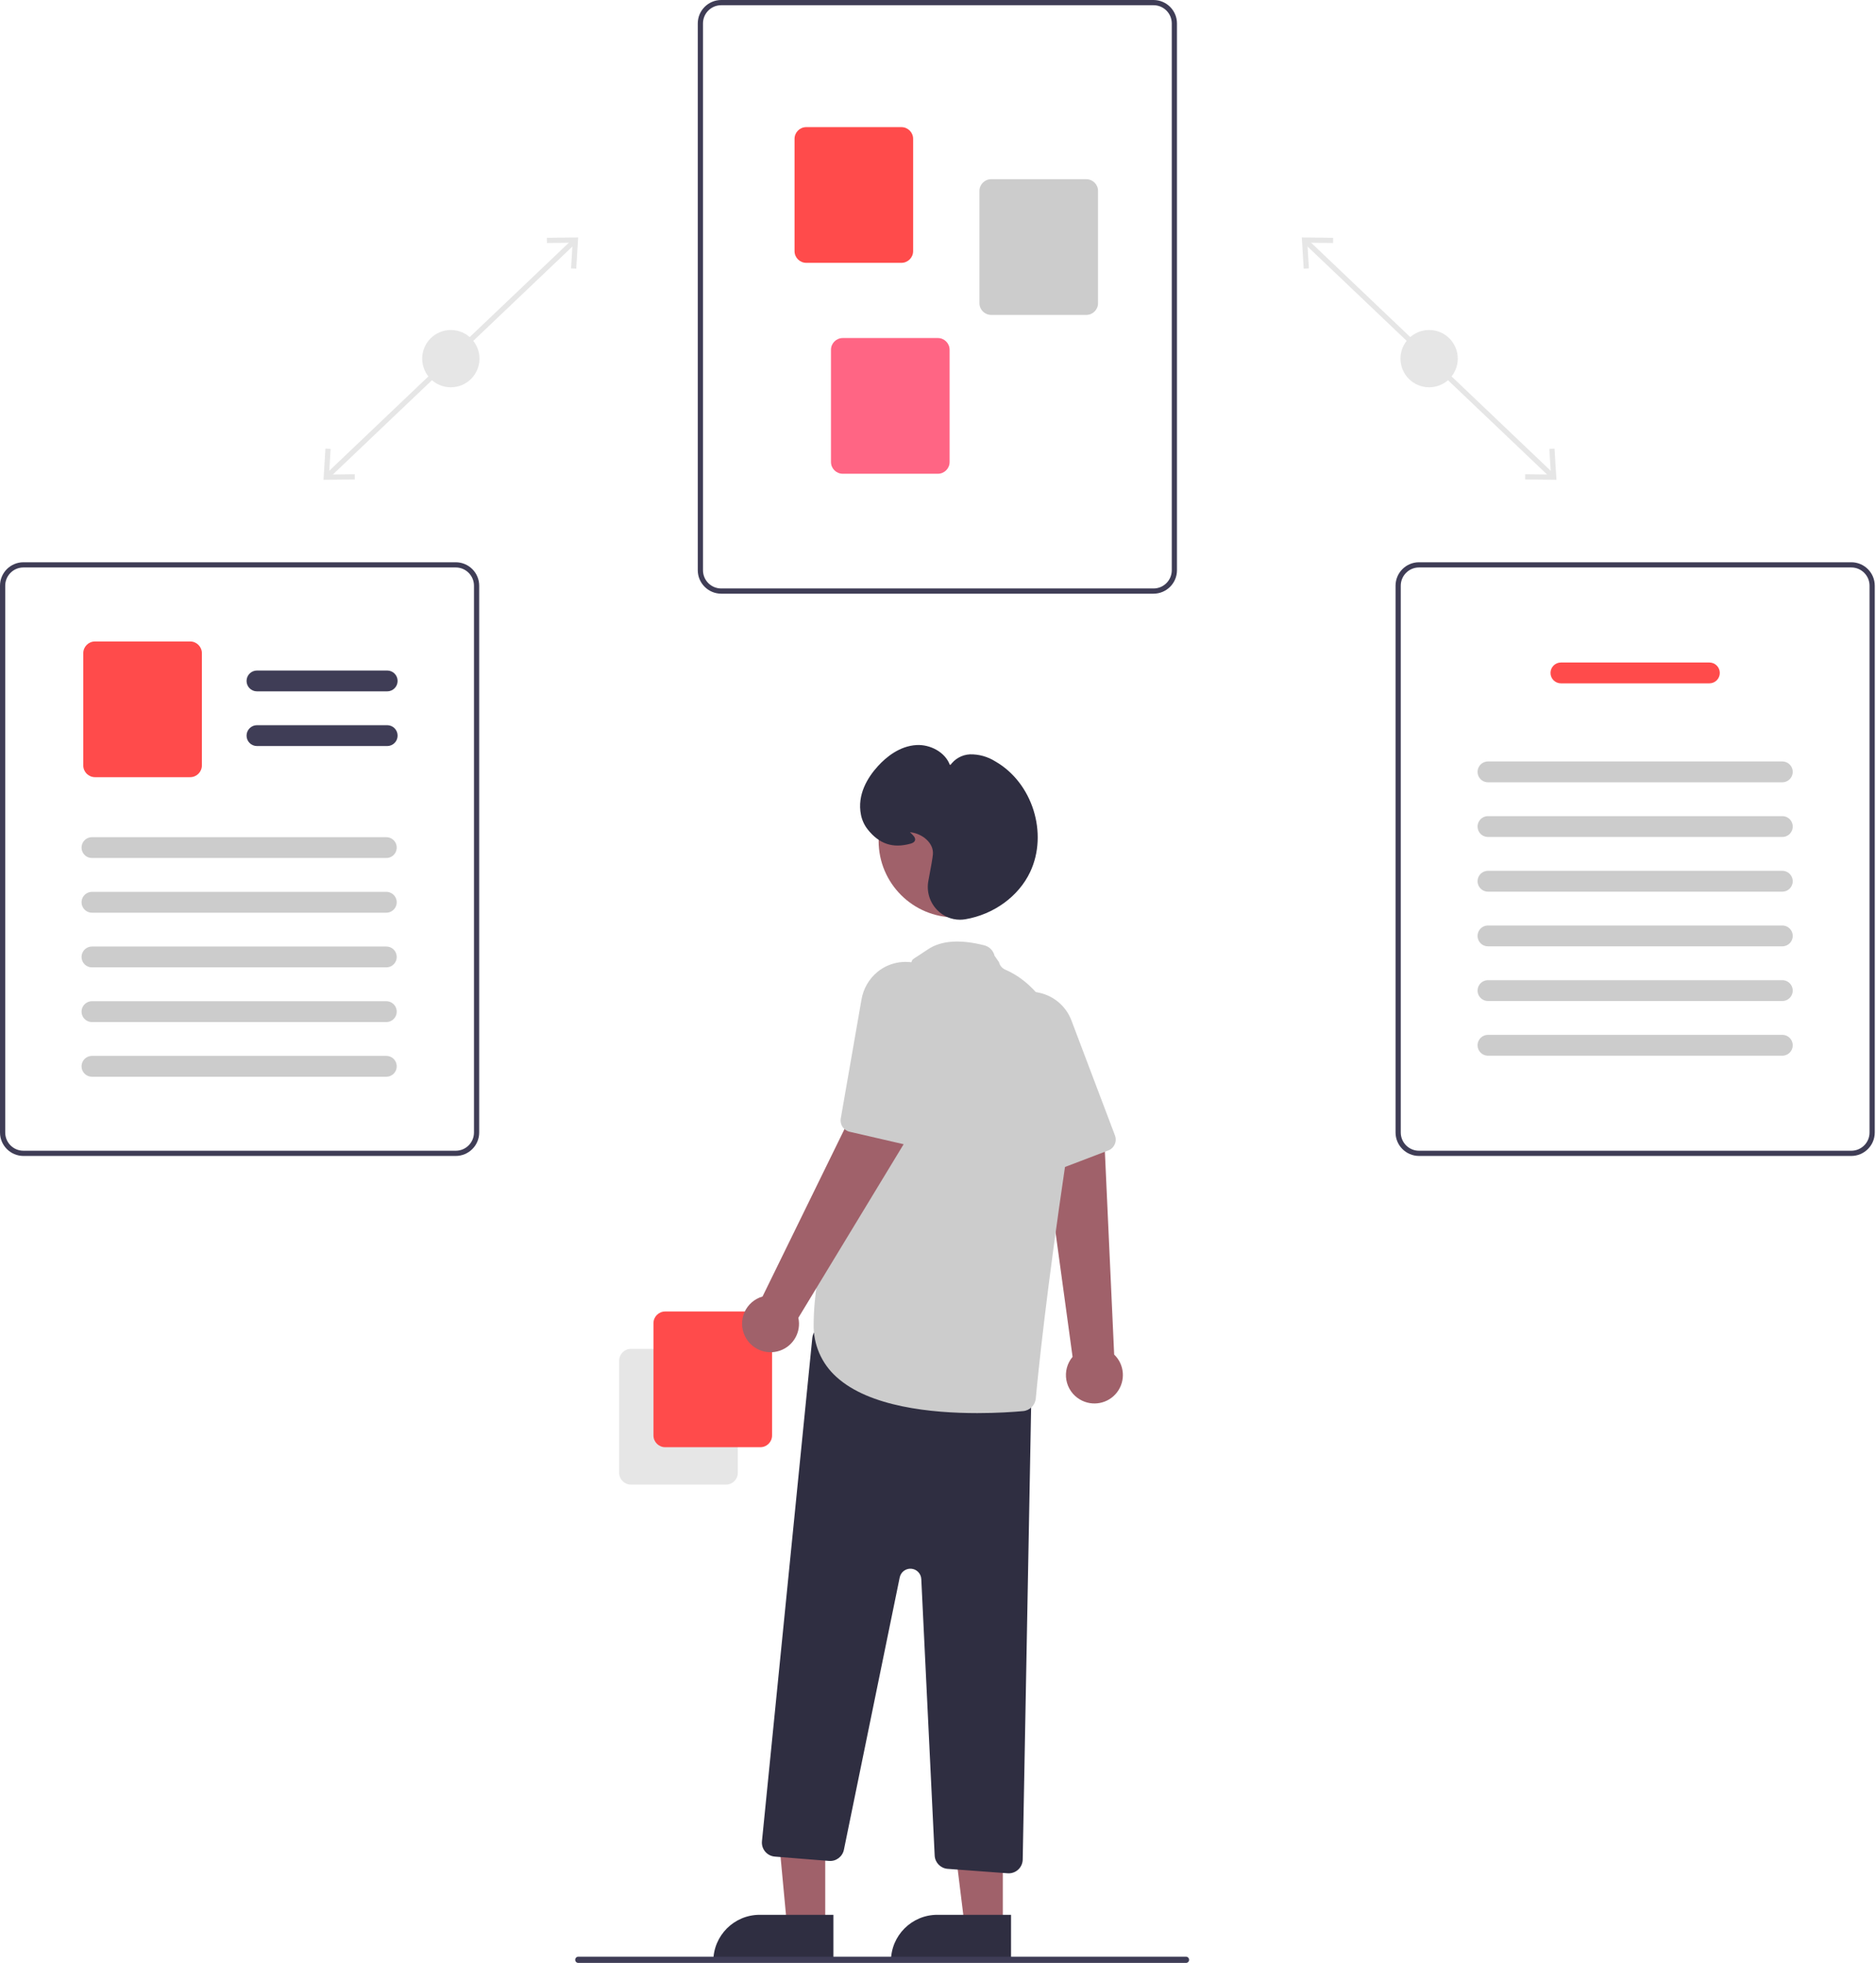 <?xml version="1.0" encoding="UTF-8"?>
<svg xmlns="http://www.w3.org/2000/svg" xmlns:xlink="http://www.w3.org/1999/xlink" width="302px" height="316px" viewBox="0 0 302 316" version="1.1">
<g id="surface1">
<path style=" stroke:none;fill-rule:nonzero;fill:rgb(90.196%,90.196%,90.196%);fill-opacity:1;" d="M 209.934 39.156 L 210.512 38.547 L 250.188 76.316 L 249.609 76.922 Z M 209.934 39.156 "/>
<path style=" stroke:none;fill-rule:nonzero;fill:rgb(90.196%,90.196%,90.196%);fill-opacity:1;" d="M 250.25 72.219 L 249.414 72.27 L 249.668 76.395 L 245.531 76.348 L 245.523 77.184 L 250.559 77.246 Z M 250.25 72.219 "/>
<path style=" stroke:none;fill-rule:nonzero;fill:rgb(90.196%,90.196%,90.196%);fill-opacity:1;" d="M 214.602 38.285 L 214.594 39.121 L 210.457 39.074 L 210.711 43.199 L 209.871 43.25 L 209.566 38.223 Z M 214.602 38.285 "/>
<path style=" stroke:none;fill-rule:nonzero;fill:rgb(90.196%,90.196%,90.196%);fill-opacity:1;" d="M 234.672 57.734 C 234.672 60.281 232.609 62.348 230.062 62.348 C 227.516 62.348 225.449 60.281 225.449 57.734 C 225.449 55.188 227.516 53.125 230.062 53.125 C 232.609 53.125 234.672 55.188 234.672 57.734 Z M 234.672 57.734 "/>
<path style=" stroke:none;fill-rule:nonzero;fill:rgb(90.196%,90.196%,90.196%);fill-opacity:1;" d="M 52.449 76.316 L 92.125 38.547 L 92.703 39.156 L 53.027 76.922 Z M 52.449 76.316 "/>
<path style=" stroke:none;fill-rule:nonzero;fill:rgb(90.196%,90.196%,90.196%);fill-opacity:1;" d="M 52.078 77.246 L 57.117 77.184 L 57.105 76.348 L 52.973 76.395 L 53.227 72.27 L 52.387 72.219 Z M 52.078 77.246 "/>
<path style=" stroke:none;fill-rule:nonzero;fill:rgb(90.196%,90.196%,90.196%);fill-opacity:1;" d="M 93.07 38.223 L 92.766 43.25 L 91.926 43.199 L 92.18 39.074 L 88.047 39.121 L 88.035 38.285 Z M 93.07 38.223 "/>
<path style=" stroke:none;fill-rule:nonzero;fill:rgb(90.196%,90.196%,90.196%);fill-opacity:1;" d="M 77.188 57.734 C 77.188 60.281 75.125 62.348 72.578 62.348 C 70.027 62.348 67.965 60.281 67.965 57.734 C 67.965 55.188 70.027 53.125 72.578 53.125 C 75.125 53.125 77.188 55.188 77.188 57.734 Z M 77.188 57.734 "/>
<path style=" stroke:none;fill-rule:nonzero;fill:rgb(24.706%,23.922%,33.725%);fill-opacity:1;" d="M 185.695 95.574 L 116.102 95.574 C 114.02 95.57 112.332 93.883 112.328 91.801 L 112.328 3.773 C 112.332 1.691 114.02 0.004 116.102 0 L 185.695 0 C 187.781 0.004 189.469 1.691 189.469 3.773 L 189.469 91.801 C 189.469 93.883 187.781 95.57 185.695 95.574 Z M 116.102 0.84 C 114.48 0.84 113.168 2.152 113.168 3.773 L 113.168 91.801 C 113.168 93.422 114.48 94.734 116.102 94.734 L 185.695 94.734 C 187.316 94.734 188.629 93.422 188.633 91.801 L 188.633 3.773 C 188.629 2.152 187.316 0.84 185.695 0.84 Z M 116.102 0.84 "/>
<path style=" stroke:none;fill-rule:nonzero;fill:rgb(100%,29.412%,29.412%);fill-opacity:1;" d="M 145.109 42.312 L 129.793 42.312 C 128.75 42.312 127.906 41.469 127.906 40.426 L 127.906 22.352 C 127.906 21.309 128.75 20.465 129.793 20.465 L 145.109 20.465 C 146.152 20.465 146.996 21.309 146.996 22.352 L 146.996 40.426 C 146.996 41.469 146.152 42.312 145.109 42.312 Z M 145.109 42.312 "/>
<path style=" stroke:none;fill-rule:nonzero;fill:rgb(80%,80%,80%);fill-opacity:1;" d="M 174.875 50.695 L 159.559 50.695 C 158.516 50.695 157.672 49.852 157.672 48.809 L 157.672 30.734 C 157.672 29.695 158.516 28.852 159.559 28.848 L 174.875 28.848 C 175.918 28.852 176.762 29.695 176.762 30.734 L 176.762 48.809 C 176.762 49.852 175.918 50.695 174.875 50.695 Z M 174.875 50.695 "/>
<path style=" stroke:none;fill-rule:nonzero;fill:rgb(100%,39.608%,51.765%);fill-opacity:1;" d="M 150.98 76.266 L 135.66 76.266 C 134.621 76.266 133.773 75.422 133.773 74.379 L 133.773 56.305 C 133.773 55.266 134.621 54.422 135.66 54.418 L 150.98 54.418 C 152.02 54.422 152.867 55.266 152.867 56.305 L 152.867 74.379 C 152.867 75.422 152.02 76.266 150.98 76.266 Z M 150.98 76.266 "/>
<path style=" stroke:none;fill-rule:nonzero;fill:rgb(24.706%,23.922%,33.725%);fill-opacity:1;" d="M 298.027 186.09 L 228.43 186.09 C 226.348 186.086 224.66 184.398 224.656 182.316 L 224.656 94.289 C 224.66 92.203 226.348 90.516 228.43 90.516 L 298.027 90.516 C 300.109 90.516 301.797 92.203 301.801 94.289 L 301.801 182.316 C 301.797 184.398 300.109 186.086 298.027 186.09 Z M 228.43 91.352 C 226.812 91.355 225.5 92.668 225.496 94.289 L 225.496 182.316 C 225.5 183.938 226.812 185.25 228.43 185.25 L 298.027 185.25 C 299.645 185.25 300.961 183.938 300.961 182.316 L 300.961 94.289 C 300.961 92.668 299.645 91.355 298.027 91.352 Z M 228.43 91.352 "/>
<path style=" stroke:none;fill-rule:nonzero;fill:rgb(100%,29.412%,29.412%);fill-opacity:1;" d="M 275.176 110.008 L 251.281 110.008 C 250.355 110.008 249.602 109.258 249.602 108.332 C 249.602 107.402 250.355 106.652 251.281 106.652 L 275.176 106.652 C 276.102 106.652 276.855 107.402 276.855 108.332 C 276.855 109.258 276.102 110.008 275.176 110.008 Z M 275.176 110.008 "/>
<path style=" stroke:none;fill-rule:nonzero;fill:rgb(80%,80%,80%);fill-opacity:1;" d="M 286.918 125.938 L 239.543 125.938 C 238.941 125.938 238.387 125.617 238.086 125.098 C 237.785 124.578 237.785 123.938 238.086 123.422 C 238.387 122.902 238.941 122.582 239.543 122.582 L 286.918 122.582 C 287.516 122.582 288.07 122.902 288.371 123.422 C 288.672 123.938 288.672 124.578 288.371 125.098 C 288.07 125.617 287.516 125.938 286.918 125.938 Z M 286.918 125.938 "/>
<path style=" stroke:none;fill-rule:nonzero;fill:rgb(80%,80%,80%);fill-opacity:1;" d="M 286.918 134.738 L 239.543 134.738 C 238.941 134.738 238.387 134.422 238.086 133.902 C 237.785 133.383 237.785 132.742 238.086 132.223 C 238.387 131.703 238.941 131.383 239.543 131.387 L 286.918 131.387 C 287.516 131.383 288.07 131.703 288.371 132.223 C 288.672 132.742 288.672 133.383 288.371 133.902 C 288.07 134.422 287.516 134.738 286.918 134.738 Z M 286.918 134.738 "/>
<path style=" stroke:none;fill-rule:nonzero;fill:rgb(80%,80%,80%);fill-opacity:1;" d="M 286.918 143.543 L 239.543 143.543 C 238.941 143.543 238.387 143.223 238.086 142.703 C 237.785 142.184 237.785 141.547 238.086 141.027 C 238.387 140.508 238.941 140.188 239.543 140.188 L 286.918 140.188 C 287.516 140.188 288.07 140.508 288.371 141.027 C 288.672 141.547 288.672 142.184 288.371 142.703 C 288.07 143.223 287.516 143.543 286.918 143.543 Z M 286.918 143.543 "/>
<path style=" stroke:none;fill-rule:nonzero;fill:rgb(80%,80%,80%);fill-opacity:1;" d="M 286.918 152.344 L 239.543 152.344 C 238.941 152.344 238.387 152.027 238.086 151.508 C 237.785 150.988 237.785 150.348 238.086 149.828 C 238.387 149.309 238.941 148.988 239.543 148.992 L 286.918 148.992 C 287.516 148.988 288.07 149.309 288.371 149.828 C 288.672 150.348 288.672 150.988 288.371 151.508 C 288.07 152.027 287.516 152.344 286.918 152.344 Z M 286.918 152.344 "/>
<path style=" stroke:none;fill-rule:nonzero;fill:rgb(80%,80%,80%);fill-opacity:1;" d="M 286.918 161.148 L 239.543 161.148 C 238.941 161.148 238.387 160.828 238.086 160.309 C 237.785 159.789 237.785 159.152 238.086 158.633 C 238.387 158.113 238.941 157.793 239.543 157.793 L 286.918 157.793 C 287.516 157.793 288.07 158.113 288.371 158.633 C 288.672 159.152 288.672 159.789 288.371 160.309 C 288.07 160.828 287.516 161.148 286.918 161.148 Z M 286.918 161.148 "/>
<path style=" stroke:none;fill-rule:nonzero;fill:rgb(80%,80%,80%);fill-opacity:1;" d="M 286.918 169.949 L 239.543 169.949 C 238.941 169.953 238.387 169.633 238.086 169.113 C 237.785 168.594 237.785 167.953 238.086 167.434 C 238.387 166.914 238.941 166.598 239.543 166.598 L 286.918 166.598 C 287.516 166.598 288.07 166.914 288.371 167.434 C 288.672 167.953 288.672 168.594 288.371 169.113 C 288.07 169.633 287.516 169.953 286.918 169.949 Z M 286.918 169.949 "/>
<path style=" stroke:none;fill-rule:nonzero;fill:rgb(24.706%,23.922%,33.725%);fill-opacity:1;" d="M 73.367 186.09 L 3.773 186.09 C 1.691 186.086 0.004 184.398 0 182.316 L 0 94.289 C 0.004 92.203 1.691 90.516 3.773 90.516 L 73.367 90.516 C 75.449 90.516 77.141 92.203 77.141 94.289 L 77.141 182.316 C 77.141 184.398 75.449 186.086 73.367 186.09 Z M 3.773 91.352 C 2.152 91.355 0.84 92.668 0.84 94.289 L 0.84 182.316 C 0.84 183.938 2.152 185.25 3.773 185.25 L 73.367 185.25 C 74.988 185.25 76.301 183.938 76.301 182.316 L 76.301 94.289 C 76.301 92.668 74.988 91.355 73.367 91.352 Z M 3.773 91.352 "/>
<path style=" stroke:none;fill-rule:nonzero;fill:rgb(24.706%,23.922%,33.725%);fill-opacity:1;" d="M 62.332 111.297 L 41.367 111.297 C 40.441 111.297 39.691 110.547 39.691 109.621 C 39.691 108.695 40.441 107.945 41.367 107.945 L 62.332 107.945 C 63.258 107.945 64.008 108.695 64.008 109.621 C 64.008 110.547 63.258 111.297 62.332 111.297 Z M 62.332 111.297 "/>
<path style=" stroke:none;fill-rule:nonzero;fill:rgb(24.706%,23.922%,33.725%);fill-opacity:1;" d="M 62.332 120.102 L 41.367 120.102 C 40.441 120.102 39.691 119.352 39.691 118.426 C 39.691 117.5 40.441 116.746 41.367 116.746 L 62.332 116.746 C 63.258 116.746 64.008 117.5 64.008 118.426 C 64.008 119.352 63.258 120.102 62.332 120.102 Z M 62.332 120.102 "/>
<path style=" stroke:none;fill-rule:nonzero;fill:rgb(100%,29.412%,29.412%);fill-opacity:1;" d="M 30.613 125.113 L 15.293 125.113 C 14.25 125.113 13.406 124.27 13.406 123.227 L 13.406 105.152 C 13.406 104.109 14.25 103.266 15.293 103.266 L 30.613 103.266 C 31.652 103.266 32.496 104.109 32.5 105.152 L 32.5 123.227 C 32.496 124.27 31.652 125.113 30.613 125.113 Z M 30.613 125.113 "/>
<path style=" stroke:none;fill-rule:nonzero;fill:rgb(80%,80%,80%);fill-opacity:1;" d="M 62.184 138.125 L 14.812 138.125 C 14.211 138.129 13.656 137.809 13.355 137.289 C 13.055 136.77 13.055 136.129 13.355 135.609 C 13.656 135.09 14.211 134.773 14.812 134.773 L 62.184 134.773 C 62.785 134.773 63.34 135.09 63.641 135.609 C 63.941 136.129 63.941 136.77 63.641 137.289 C 63.34 137.809 62.785 138.129 62.184 138.125 Z M 62.184 138.125 "/>
<path style=" stroke:none;fill-rule:nonzero;fill:rgb(80%,80%,80%);fill-opacity:1;" d="M 62.184 146.93 L 14.812 146.93 C 14.211 146.93 13.656 146.609 13.355 146.09 C 13.055 145.574 13.055 144.934 13.355 144.414 C 13.656 143.895 14.211 143.574 14.812 143.574 L 62.184 143.574 C 62.785 143.574 63.34 143.895 63.641 144.414 C 63.941 144.934 63.941 145.574 63.641 146.09 C 63.34 146.609 62.785 146.93 62.184 146.93 Z M 62.184 146.93 "/>
<path style=" stroke:none;fill-rule:nonzero;fill:rgb(80%,80%,80%);fill-opacity:1;" d="M 62.184 155.73 L 14.812 155.73 C 14.211 155.734 13.656 155.414 13.355 154.895 C 13.055 154.375 13.055 153.734 13.355 153.215 C 13.656 152.695 14.211 152.379 14.812 152.379 L 62.184 152.379 C 62.785 152.379 63.34 152.695 63.641 153.215 C 63.941 153.734 63.941 154.375 63.641 154.895 C 63.34 155.414 62.785 155.734 62.184 155.73 Z M 62.184 155.73 "/>
<path style=" stroke:none;fill-rule:nonzero;fill:rgb(80%,80%,80%);fill-opacity:1;" d="M 62.184 164.535 L 14.812 164.535 C 14.211 164.535 13.656 164.215 13.355 163.699 C 13.055 163.18 13.055 162.539 13.355 162.02 C 13.656 161.5 14.211 161.18 14.812 161.18 L 62.184 161.18 C 62.785 161.18 63.34 161.5 63.641 162.02 C 63.941 162.539 63.941 163.18 63.641 163.699 C 63.34 164.215 62.785 164.535 62.184 164.535 Z M 62.184 164.535 "/>
<path style=" stroke:none;fill-rule:nonzero;fill:rgb(80%,80%,80%);fill-opacity:1;" d="M 62.184 173.336 L 14.812 173.336 C 14.211 173.34 13.656 173.02 13.355 172.5 C 13.055 171.98 13.055 171.34 13.355 170.82 C 13.656 170.301 14.211 169.984 14.812 169.984 L 62.184 169.984 C 62.785 169.984 63.34 170.301 63.641 170.82 C 63.941 171.34 63.941 171.98 63.641 172.5 C 63.34 173.02 62.785 173.34 62.184 173.336 Z M 62.184 173.336 "/>
<path style=" stroke:none;fill-rule:nonzero;fill:rgb(90.196%,90.196%,90.196%);fill-opacity:1;" d="M 99.676 237.109 L 99.676 219.035 C 99.68 217.992 100.523 217.148 101.562 217.148 L 116.883 217.148 C 117.926 217.148 118.77 217.992 118.77 219.035 L 118.77 237.109 C 118.77 238.152 117.926 238.996 116.883 238.996 L 101.562 238.996 C 100.523 238.996 99.68 238.152 99.676 237.109 Z M 99.676 237.109 "/>
<path style=" stroke:none;fill-rule:nonzero;fill:rgb(100%,29.412%,29.412%);fill-opacity:1;" d="M 105.195 231.09 L 105.195 213.016 C 105.195 211.973 106.043 211.129 107.082 211.129 L 122.402 211.129 C 123.441 211.129 124.289 211.973 124.289 213.016 L 124.289 231.09 C 124.289 232.133 123.441 232.977 122.402 232.977 L 107.082 232.977 C 106.043 232.977 105.195 232.133 105.195 231.09 Z M 105.195 231.09 "/>
<path style=" stroke:none;fill-rule:nonzero;fill:rgb(62.745%,38.039%,41.569%);fill-opacity:1;" d="M 173.867 225.309 C 172.699 224.633 171.895 223.477 171.66 222.148 C 171.43 220.82 171.797 219.461 172.664 218.43 L 167.918 183.727 L 177.809 184.211 L 179.359 218.062 C 181.031 219.672 181.234 222.273 179.832 224.125 C 178.434 225.973 175.867 226.48 173.867 225.309 Z M 173.867 225.309 "/>
<path style=" stroke:none;fill-rule:nonzero;fill:rgb(80%,80%,80%);fill-opacity:1;" d="M 179.164 184.672 C 178.961 184.914 178.703 185.098 178.41 185.207 L 169.52 188.602 C 168.594 188.953 167.551 188.52 167.148 187.613 L 159.273 169.922 C 158.52 168.281 158.391 166.418 158.914 164.688 C 159.699 162.172 161.801 160.293 164.387 159.781 C 165.363 159.582 166.371 159.594 167.34 159.824 C 169.703 160.352 171.641 162.035 172.488 164.297 L 179.492 182.801 C 179.73 183.438 179.605 184.156 179.164 184.672 Z M 179.164 184.672 "/>
<path style=" stroke:none;fill-rule:nonzero;fill:rgb(62.745%,38.039%,41.569%);fill-opacity:1;" d="M 132.844 310.012 L 126.691 310.012 L 124.465 286.18 L 132.844 286.293 Z M 132.844 310.012 "/>
<path style=" stroke:none;fill-rule:nonzero;fill:rgb(18.431%,18.039%,25.49%);fill-opacity:1;" d="M 122.301 308.254 L 134.16 308.254 L 134.16 315.723 L 114.832 315.723 C 114.832 311.598 118.176 308.254 122.301 308.254 Z M 122.301 308.254 "/>
<path style=" stroke:none;fill-rule:nonzero;fill:rgb(62.745%,38.039%,41.569%);fill-opacity:1;" d="M 161.438 310.012 L 155.289 310.012 L 152.363 286.293 L 161.438 286.293 Z M 161.438 310.012 "/>
<path style=" stroke:none;fill-rule:nonzero;fill:rgb(18.431%,18.039%,25.49%);fill-opacity:1;" d="M 150.895 308.254 L 162.758 308.254 L 162.758 315.723 L 143.426 315.723 C 143.426 311.598 146.77 308.254 150.895 308.254 Z M 150.895 308.254 "/>
<path style=" stroke:none;fill-rule:nonzero;fill:rgb(18.431%,18.039%,25.49%);fill-opacity:1;" d="M 162.211 301.57 L 152.551 300.855 C 151.414 300.77 150.52 299.852 150.465 298.715 L 148.309 254.207 C 148.266 253.324 147.574 252.609 146.691 252.543 C 145.809 252.477 145.016 253.074 144.836 253.941 L 135.852 297.785 C 135.621 298.898 134.594 299.672 133.461 299.582 L 124.727 298.883 C 124.125 298.832 123.562 298.543 123.176 298.078 C 122.785 297.613 122.602 297.012 122.66 296.406 L 130.762 215.414 C 130.824 214.773 131.16 214.191 131.68 213.812 C 132.203 213.434 132.859 213.297 133.488 213.434 L 164.293 220.129 C 165.344 220.359 166.09 221.301 166.07 222.375 L 164.637 299.363 C 164.613 300.59 163.613 301.574 162.383 301.578 C 162.328 301.578 162.27 301.574 162.211 301.57 Z M 162.211 301.57 "/>
<path style=" stroke:none;fill-rule:nonzero;fill:rgb(62.745%,38.039%,41.569%);fill-opacity:1;" d="M 166.082 135.371 C 166.082 142.176 160.566 147.691 153.762 147.691 C 146.957 147.691 141.441 142.176 141.441 135.371 C 141.441 128.566 146.957 123.051 153.762 123.051 C 160.566 123.051 166.082 128.566 166.082 135.371 Z M 166.082 135.371 "/>
<path style=" stroke:none;fill-rule:nonzero;fill:rgb(80%,80%,80%);fill-opacity:1;" d="M 134.645 221.66 C 132.246 219.508 130.91 216.418 130.984 213.199 C 130.984 195.492 146.312 155.934 146.793 154.699 C 146.84 154.402 147.246 154.273 149.367 152.84 C 151.492 151.406 154.551 151.188 158.469 152.188 C 159.277 152.395 159.906 153.035 160.098 153.852 L 160.824 154.902 C 160.953 155.445 161.332 155.891 161.844 156.109 C 165 157.438 175.035 163.57 171.617 186.652 C 168.441 208.09 167.152 220.699 166.742 225.125 C 166.645 226.211 165.785 227.066 164.703 227.164 C 163.152 227.305 160.496 227.488 157.332 227.488 C 149.996 227.488 139.938 226.5 134.645 221.66 Z M 134.645 221.66 "/>
<path style=" stroke:none;fill-rule:nonzero;fill:rgb(62.745%,38.039%,41.569%);fill-opacity:1;" d="M 119.922 215.098 C 119.328 213.891 119.301 212.48 119.848 211.246 C 120.395 210.016 121.461 209.09 122.754 208.719 L 138.152 177.258 L 146.094 183.172 L 128.52 212.145 C 129.012 214.41 127.727 216.688 125.535 217.441 C 123.34 218.195 120.93 217.188 119.922 215.098 Z M 119.922 215.098 "/>
<path style=" stroke:none;fill-rule:nonzero;fill:rgb(80%,80%,80%);fill-opacity:1;" d="M 146.965 184.309 C 146.664 184.395 146.344 184.402 146.039 184.332 L 136.77 182.195 C 135.801 181.973 135.176 181.035 135.348 180.059 L 138.672 160.977 C 138.957 159.195 139.887 157.578 141.285 156.434 C 143.34 154.781 146.133 154.391 148.566 155.406 C 149.488 155.785 150.316 156.359 150.996 157.09 C 152.664 158.84 153.332 161.316 152.777 163.672 L 148.277 182.938 C 148.121 183.602 147.621 184.125 146.965 184.309 Z M 146.965 184.309 "/>
<path style=" stroke:none;fill-rule:nonzero;fill:rgb(18.431%,18.039%,25.49%);fill-opacity:1;" d="M 150.875 146.504 C 149.66 145.262 149.125 143.504 149.453 141.793 C 149.883 139.547 150.133 138.078 150.18 137.543 C 150.344 135.715 148.496 134.23 146.664 133.996 C 146.594 133.988 146.535 133.98 146.484 133.977 C 146.531 134.023 146.582 134.07 146.625 134.109 C 146.973 134.438 147.406 134.844 147.305 135.262 C 147.242 135.516 147.012 135.695 146.598 135.812 C 143.734 136.613 141.531 135.875 139.66 133.496 C 139.133 132.82 138.773 132.027 138.602 131.188 C 137.934 127.902 139.719 125.098 141.336 123.328 C 142.668 121.867 144.828 120.09 147.555 119.941 C 149.672 119.82 152.191 121.039 152.945 123.238 C 153.668 122.168 154.848 121.504 156.137 121.438 C 157.582 121.406 159.008 121.805 160.23 122.578 C 166.203 126 168.77 134.148 165.836 140.375 C 163.988 144.293 159.988 147.211 155.395 147.988 C 155.109 148.035 154.816 148.059 154.527 148.059 C 153.148 148.059 151.832 147.496 150.875 146.504 Z M 150.875 146.504 "/>
<path style=" stroke:none;fill-rule:nonzero;fill:rgb(24.706%,23.922%,33.725%);fill-opacity:1;" d="M 93.098 316 L 190.922 316 C 191.199 316 191.422 315.777 191.422 315.5 C 191.422 315.223 191.199 314.996 190.922 314.996 L 93.098 314.996 C 92.82 314.996 92.598 315.223 92.598 315.5 C 92.598 315.777 92.82 316 93.098 316 Z M 93.098 316 "/>
</g>
</svg>
